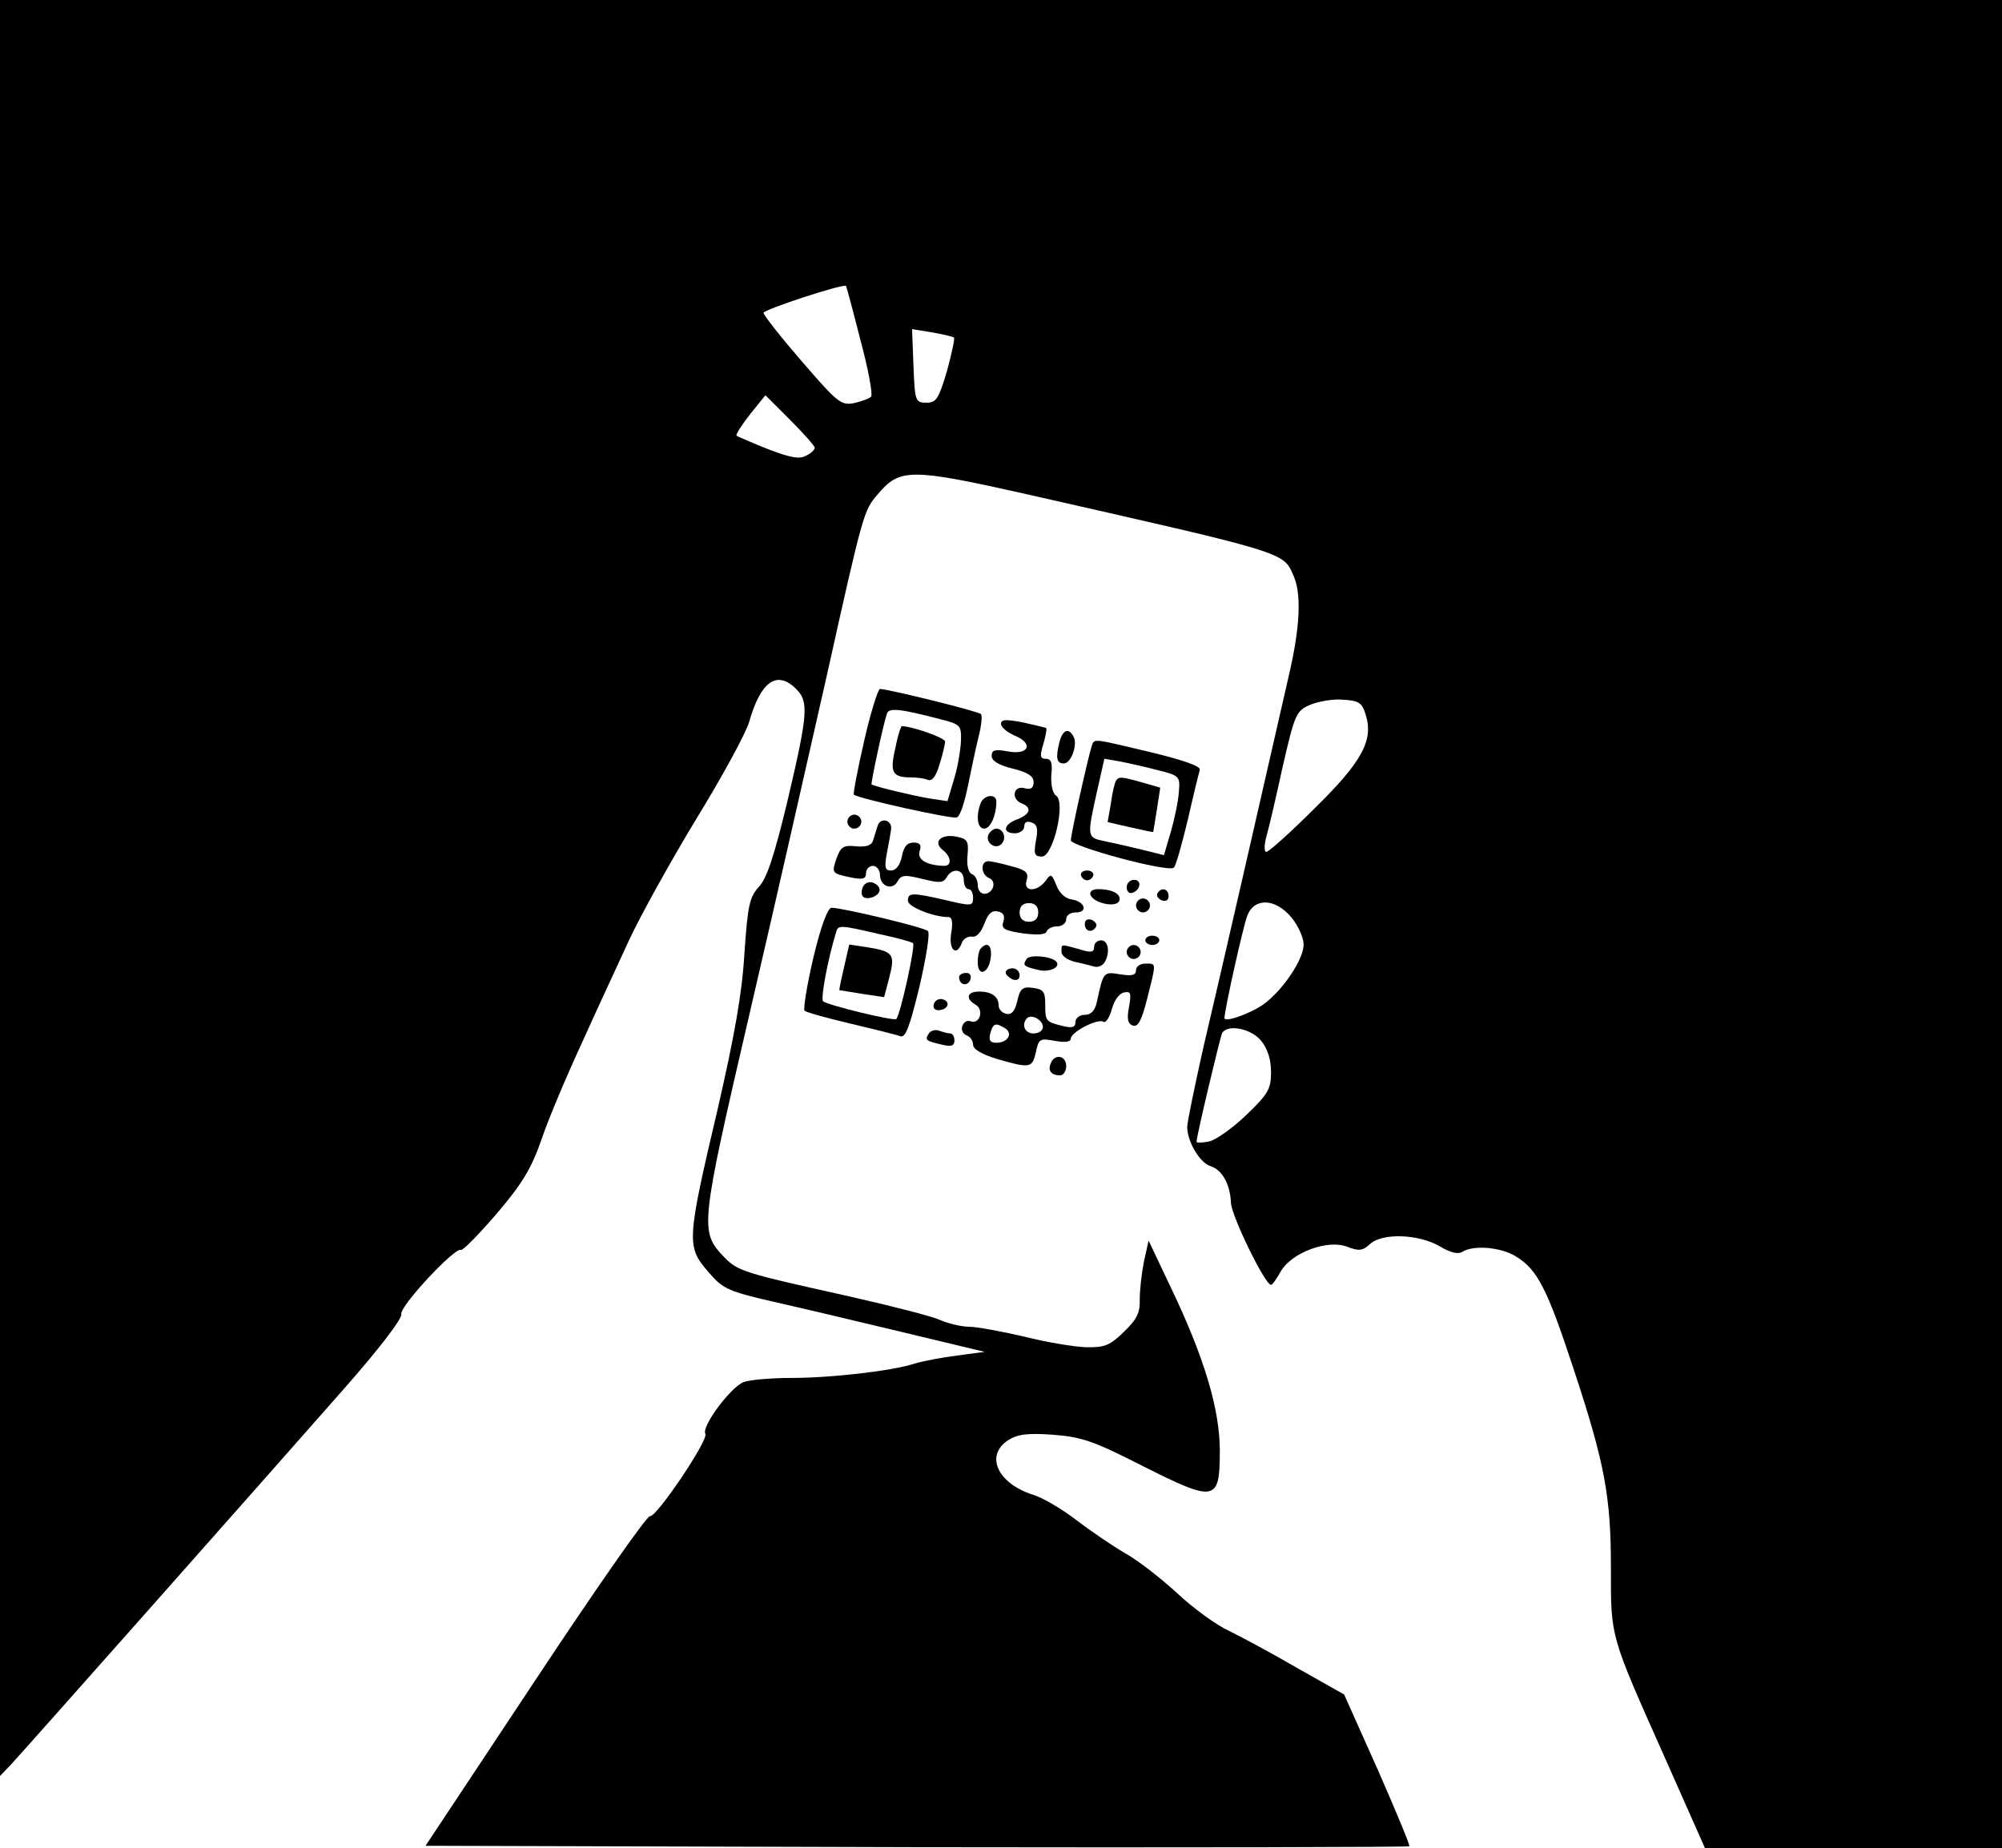 <?xml version="1.0" standalone="no"?>
<!DOCTYPE svg PUBLIC "-//W3C//DTD SVG 20010904//EN"
 "http://www.w3.org/TR/2001/REC-SVG-20010904/DTD/svg10.dtd">
<svg version="1.0" xmlns="http://www.w3.org/2000/svg"
 width="430pt" height="397pt" viewBox="0 0 430 397"
 preserveAspectRatio="xMidYMid meet">

<g transform="translate(0,397) scale(0.1,-0.1)"
fill="#000000" stroke="none">
<path d="M0 2063 l0 -1908 24 25 c28 30 541 609 716 808 73 83 124 149 122
159 -4 17 116 145 128 138 4 -2 38 33 77 78 56 66 75 98 97 162 15 44 54 136
86 205 31 69 77 168 101 220 24 52 89 169 144 260 56 91 107 185 114 209 25
88 60 112 101 71 27 -27 26 -51 -18 -238 -29 -121 -45 -169 -62 -187 -20 -22
-24 -39 -31 -142 -5 -86 -21 -176 -57 -333 -68 -289 -68 -298 -19 -354 29 -34
41 -40 137 -62 58 -13 184 -43 280 -66 l175 -42 -60 -8 c-32 -4 -73 -12 -90
-17 -48 -16 -180 -31 -265 -31 -43 0 -90 -4 -103 -9 -28 -11 -91 -96 -82 -111
8 -12 -106 -181 -119 -177 -6 2 -117 -157 -246 -352 l-236 -356 1054 -3 c581
-1 1057 0 1059 2 2 2 -29 76 -68 165 l-72 161 -101 57 c-55 32 -122 68 -147
80 -26 12 -76 48 -111 81 -35 32 -86 72 -114 87 -27 16 -74 48 -104 71 -30 23
-71 47 -91 53 -76 24 -104 84 -54 117 20 13 41 16 97 12 62 -5 86 -13 194 -68
155 -78 164 -76 164 34 0 89 -34 202 -106 352 l-47 99 -10 -45 c-5 -25 -9 -61
-9 -81 1 -29 -6 -43 -34 -70 -30 -29 -41 -34 -82 -33 -26 1 -86 11 -133 23
-48 11 -101 21 -118 21 -16 0 -45 7 -63 15 -18 8 -105 30 -193 50 -229 51
-240 54 -270 85 -52 55 -52 62 56 527 55 236 128 559 164 718 80 359 80 358
111 394 46 55 71 55 312 1 564 -128 558 -125 580 -176 17 -37 15 -105 -7 -203
-39 -172 -153 -670 -187 -814 -18 -81 -34 -157 -34 -168 0 -31 27 -77 50 -84
25 -8 42 -38 44 -79 1 -28 73 -176 86 -176 3 0 12 13 21 29 23 40 100 69 142
53 26 -10 34 -9 50 6 27 24 104 21 149 -5 23 -14 40 -18 49 -12 24 15 83 10
115 -10 46 -28 67 -69 123 -239 68 -206 81 -276 81 -430 0 -151 -3 -141 116
-408 l86 -194 319 0 319 0 0 1985 0 1985 -2150 0 -2150 0 0 -1907z m1848 1177
c17 -63 27 -118 23 -122 -3 -4 -20 -10 -37 -14 -28 -5 -35 1 -112 90 -45 52
-82 99 -82 104 0 7 168 62 177 58 1 -1 15 -53 31 -116z m201 5 c2 -3 -5 -35
-15 -72 -18 -60 -23 -68 -44 -68 -24 0 -25 3 -28 79 l-3 79 43 -7 c23 -4 44
-9 47 -11z m-299 -237 c0 -4 -8 -12 -19 -17 -14 -8 -34 -4 -81 14 -35 14 -65
27 -68 29 -2 3 11 23 29 46 l33 41 53 -53 c29 -29 53 -56 53 -60z m1183 -572
c18 -56 -7 -102 -110 -203 -51 -51 -98 -93 -103 -93 -5 0 -5 14 0 33 5 17 21
85 35 150 26 113 29 120 59 133 17 7 49 13 70 11 34 -2 41 -6 49 -31z m-159
-437 c14 -17 26 -43 26 -58 0 -32 -45 -99 -87 -129 -29 -20 -83 -39 -83 -29 0
17 40 197 49 220 15 39 60 38 95 -4z m-65 -265 c14 -17 21 -41 21 -67 0 -36
-6 -47 -53 -92 -30 -29 -66 -54 -80 -57 -15 -3 -27 -3 -27 -1 0 13 51 226 55
234 13 20 63 9 84 -17z"/>
<path d="M1856 2378 c-14 -61 -24 -113 -22 -115 8 -8 211 -53 221 -49 7 2 17
33 24 68 7 34 17 82 23 106 6 23 8 45 5 48 -5 6 -200 54 -217 54 -4 0 -20 -50
-34 -112z m164 47 c43 -11 45 -13 44 -47 -1 -20 -7 -57 -15 -82 l-14 -47 -40
6 c-35 6 -115 25 -123 30 -2 2 25 129 33 152 4 13 27 11 115 -12z"/>
<path d="M1923 2363 c-12 -52 -7 -63 34 -63 12 0 28 -2 35 -5 10 -4 18 6 26
33 7 22 12 44 12 49 0 8 -71 33 -93 33 -2 0 -9 -21 -14 -47z"/>
<path d="M2150 2415 c0 -7 13 -18 29 -25 42 -17 31 -43 -15 -34 -27 5 -34 3
-34 -10 0 -10 15 -20 45 -27 32 -8 45 -16 45 -29 0 -13 -6 -17 -20 -13 -24 6
-29 -24 -5 -33 22 -9 18 -23 -10 -34 -30 -11 -33 -30 -5 -30 11 0 20 7 20 15
0 9 6 12 16 8 12 -4 14 -14 9 -39 -5 -29 -3 -34 13 -34 24 0 52 118 30 131 -7
5 -11 22 -10 44 3 26 0 35 -12 35 -12 0 -13 6 -5 32 5 17 8 33 6 34 -1 1 -23
6 -49 12 -37 7 -48 7 -48 -3z"/>
<path d="M2276 2378 c-9 -36 -7 -48 9 -48 16 0 31 43 20 59 -10 18 -22 13 -29
-11z"/>
<path d="M2345 2368 c-8 -25 -45 -190 -45 -203 0 -13 206 -69 221 -59 4 2 17
48 30 102 12 53 24 102 26 108 3 8 -35 21 -105 38 -126 30 -121 30 -127 14z
m144 -53 c44 -11 46 -13 43 -46 -1 -19 -9 -57 -17 -85 l-15 -51 -52 13 c-29 7
-65 15 -80 18 -33 7 -33 11 -12 105 l16 71 35 -6 c20 -4 56 -12 82 -19z"/>
<path d="M2397 2293 c-3 -5 -8 -26 -11 -49 l-7 -40 48 -11 c26 -6 49 -11 50
-10 0 1 4 23 8 49 l7 46 -38 11 c-46 13 -51 13 -57 4z"/>
<path d="M2106 2244 c-10 -27 -7 -54 8 -54 13 0 26 28 26 58 0 18 -27 15 -34
-4z"/>
<path d="M1820 2205 c0 -8 7 -15 15 -15 8 0 15 7 15 15 0 8 -7 15 -15 15 -8 0
-15 -7 -15 -15z"/>
<path d="M1885 2196 c-3 -9 -7 -23 -10 -32 -3 -10 -15 -14 -36 -12 -27 3 -33
-1 -42 -25 -11 -33 -11 -33 31 -42 25 -5 32 -3 32 9 0 9 7 16 15 16 8 0 15 -9
15 -19 0 -25 27 -35 38 -14 8 14 16 14 53 5 36 -9 45 -9 52 3 12 22 37 18 37
-5 0 -11 5 -20 10 -20 6 0 10 -8 10 -19 0 -17 -3 -18 -57 -5 -74 17 -83 17
-83 -1 0 -13 55 -35 87 -35 8 0 10 -11 6 -35 -6 -36 12 -51 23 -20 4 9 13 14
22 13 9 -2 19 9 26 27 8 22 16 30 29 27 12 -2 16 -9 12 -22 -5 -15 2 -19 42
-25 31 -4 49 -3 51 4 2 6 12 11 23 11 10 0 19 7 19 15 0 9 9 15 21 15 27 0 19
24 -10 28 -13 2 -26 14 -32 30 -10 25 -12 26 -23 10 -19 -25 -49 -24 -41 1 5
16 -1 22 -32 30 -21 6 -44 11 -50 11 -18 0 -16 -29 1 -36 18 -7 9 -34 -10 -34
-8 0 -14 9 -14 19 0 11 -6 21 -12 23 -8 3 -12 18 -10 40 3 32 0 36 -25 41 -32
6 -50 -12 -28 -29 18 -14 20 -34 3 -34 -37 1 -58 13 -53 31 5 14 1 19 -13 19
-14 0 -21 -9 -25 -30 -4 -19 -13 -30 -23 -30 -13 0 -15 6 -9 38 4 20 8 43 9
51 2 20 -23 26 -29 7z m345 -186 c0 -13 -7 -20 -20 -20 -13 0 -20 7 -20 20 0
13 7 20 20 20 13 0 20 -7 20 -20z"/>
<path d="M2124 2179 c-10 -17 13 -36 27 -22 12 12 4 33 -11 33 -5 0 -12 -5
-16 -11z"/>
<path d="M2322 2089 c2 -6 8 -10 13 -10 5 0 11 4 13 10 2 6 -4 11 -13 11 -9 0
-15 -5 -13 -11z"/>
<path d="M1853 2064 c-7 -19 2 -28 22 -21 19 8 19 23 0 31 -9 3 -18 -1 -22
-10z"/>
<path d="M2420 2064 c0 -9 5 -14 12 -12 18 6 21 28 4 28 -9 0 -16 -7 -16 -16z"/>
<path d="M2342 2048 c6 -18 56 -29 62 -13 5 14 -14 25 -46 25 -11 0 -18 -5
-16 -12z"/>
<path d="M2486 2051 c-3 -5 1 -11 9 -15 9 -3 15 0 15 9 0 16 -16 20 -24 6z"/>
<path d="M2440 2025 c0 -8 7 -15 15 -15 8 0 15 7 15 15 0 8 -7 15 -15 15 -8 0
-15 -7 -15 -15z"/>
<path d="M1747 1913 c-14 -60 -22 -111 -19 -114 4 -4 49 -16 99 -28 51 -12 99
-24 107 -27 11 -4 20 21 41 107 14 61 23 115 18 119 -8 8 -184 50 -207 50 -8
0 -23 -40 -39 -107z m139 51 c38 -8 71 -17 75 -20 6 -3 -27 -154 -36 -163 -5
-5 -148 30 -157 38 -6 5 10 91 28 149 4 15 9 15 90 -4z"/>
<path d="M1813 1893 c-6 -26 -11 -49 -10 -50 1 0 23 -4 49 -8 l47 -7 11 42
c13 50 9 56 -46 65 l-40 6 -11 -48z"/>
<path d="M2330 1985 c0 -16 16 -20 24 -6 3 5 -1 11 -9 15 -9 3 -15 0 -15 -9z"/>
<path d="M2460 1950 c0 -5 7 -10 15 -10 8 0 15 5 15 10 0 6 -7 10 -15 10 -8 0
-15 -4 -15 -10z"/>
<path d="M2350 1936 c0 -12 -7 -13 -32 -5 -41 11 -38 12 -38 -6 0 -8 12 -17
28 -21 15 -3 33 -8 41 -10 8 -3 18 1 23 8 13 21 9 48 -7 48 -8 0 -15 -6 -15
-14z"/>
<path d="M2107 1933 c-4 -3 -7 -17 -7 -30 0 -33 24 -24 28 10 3 26 -7 35 -21
20z"/>
<path d="M2420 1925 c0 -8 7 -15 15 -15 8 0 15 7 15 15 0 8 -7 15 -15 15 -8 0
-15 -7 -15 -15z"/>
<path d="M2205 1910 c-9 -14 -7 -16 27 -24 23 -5 48 7 36 19 -11 11 -57 15
-63 5z"/>
<path d="M2440 1886 c0 -11 -9 -13 -34 -9 -36 6 -36 6 -50 -59 -4 -19 -13 -28
-26 -28 -11 0 -20 -7 -20 -15 0 -12 -7 -14 -27 -9 -37 9 -38 10 -38 47 0 27
-4 32 -27 35 -22 3 -27 -2 -33 -28 -5 -22 -12 -30 -23 -28 -10 2 -17 10 -17
18 0 19 -15 30 -42 30 -26 0 -30 -15 -8 -28 19 -10 10 -43 -10 -36 -7 3 -15
-1 -18 -10 -3 -8 1 -17 9 -20 8 -3 14 -12 14 -20 0 -10 19 -21 52 -31 70 -20
75 -20 83 15 6 29 9 30 41 24 22 -4 34 -2 34 5 0 14 58 44 70 36 5 -3 13 9 18
27 5 19 16 34 26 36 15 3 16 -1 11 -31 -5 -25 -3 -36 8 -40 11 -4 19 10 31 58
20 79 20 75 -4 75 -11 0 -20 -6 -20 -14z m-200 -122 c0 -8 -9 -14 -20 -14 -19
0 -27 19 -14 33 10 9 34 -4 34 -19z m-81 -3 c17 -11 6 -31 -19 -31 -13 0 -17
5 -13 20 6 22 11 24 32 11z"/>
<path d="M2160 1881 c0 -5 7 -11 15 -15 9 -3 15 0 15 9 0 8 -7 15 -15 15 -8 0
-15 -4 -15 -9z"/>
<path d="M2060 1871 c0 -17 18 -21 24 -6 3 9 0 15 -9 15 -8 0 -15 -4 -15 -9z"/>
<path d="M2006 1814 c-3 -8 1 -14 9 -14 20 0 28 17 11 23 -8 3 -17 -1 -20 -9z"/>
<path d="M1995 1750 c-9 -14 -7 -16 28 -24 20 -5 27 -3 27 9 0 8 -4 15 -9 15
-5 0 -16 3 -24 6 -8 3 -18 0 -22 -6z"/>
<path d="M2257 1686 c-7 -16 1 -26 20 -26 7 0 13 9 13 20 0 23 -25 27 -33 6z"/>
</g>
</svg>
